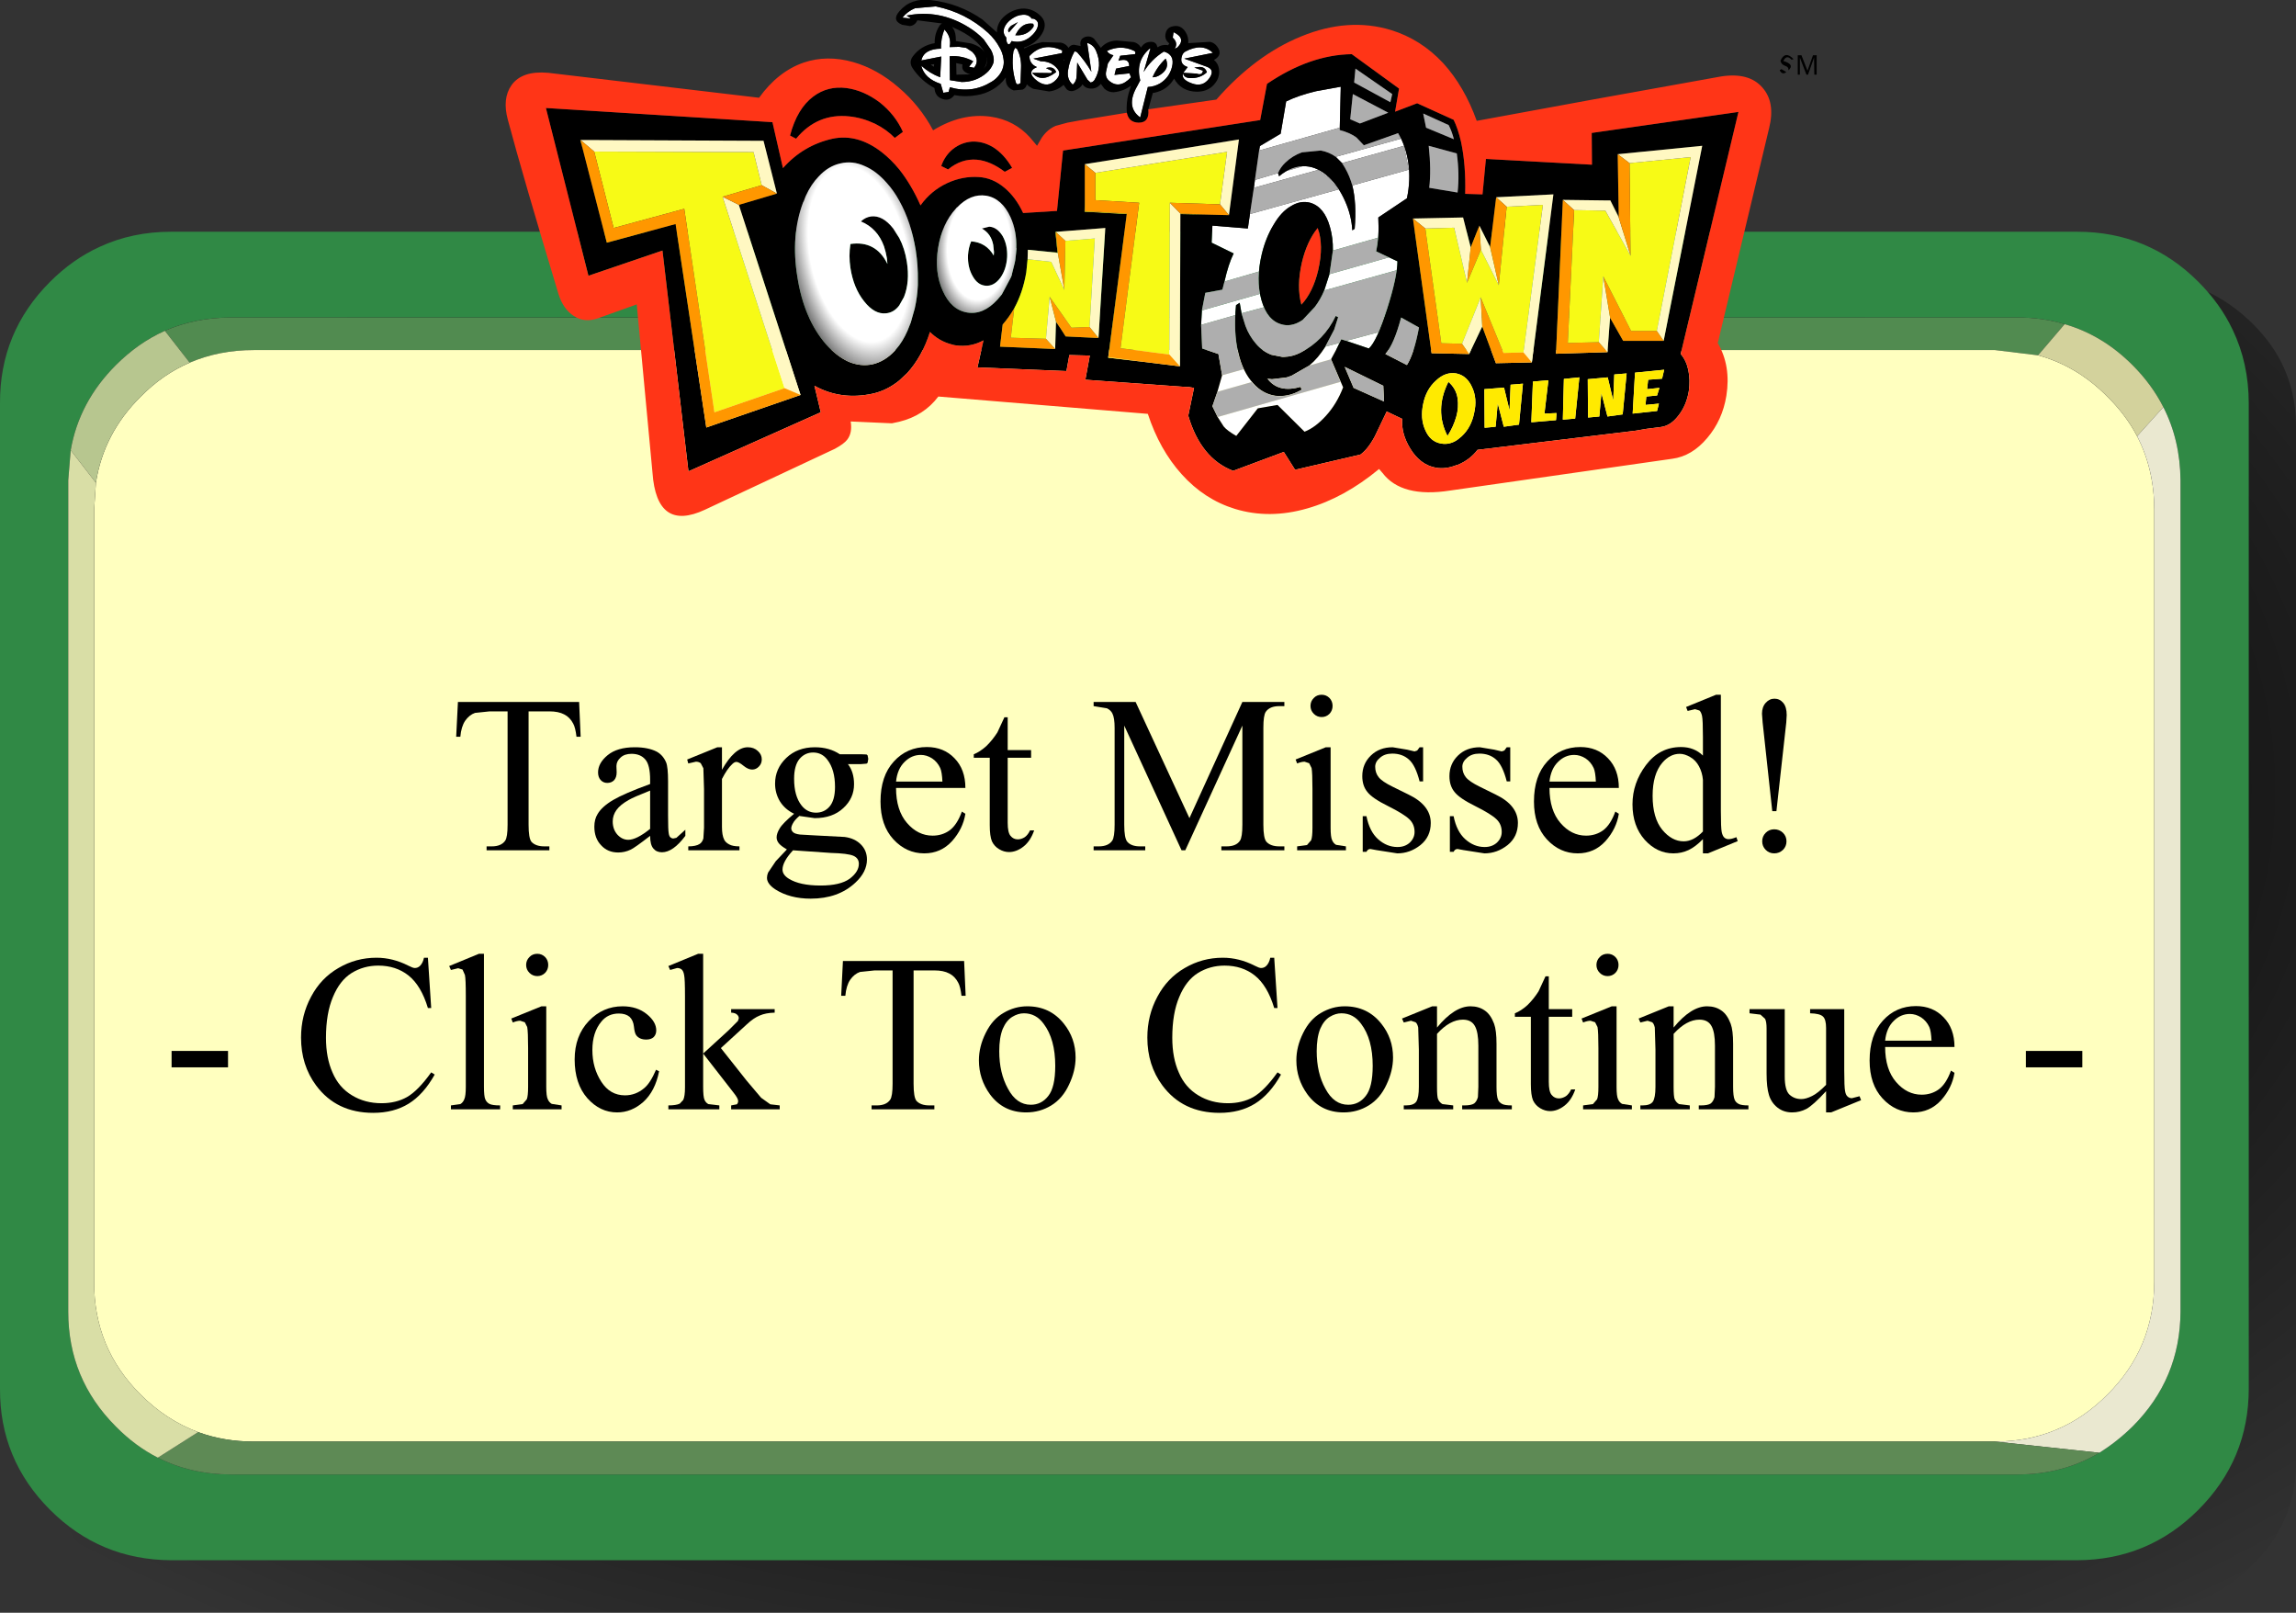 <?xml version="1.0" encoding="UTF-8" standalone="no"?>
<svg xmlns:xlink="http://www.w3.org/1999/xlink" height="230.35px" width="328.0px" xmlns="http://www.w3.org/2000/svg">
  <rect width="100%" height="100%" fill="#333333" stroke="none"/>
  <g transform="matrix(1.0, 0.0, 0.0, 1.0, 161.05, 127.9)">
    <use height="197.25" transform="matrix(1.0, 0.0, 0.0, 1.0, -161.05, -94.8)" width="328.0" xlink:href="#sprite0"/>
    <use height="60.1" transform="matrix(1.0, 0.0, 0.0, 1.0, -136.5, -29.15)" width="294.7" xlink:href="#text0"/>
    <use height="98.3" transform="matrix(0.75, 0.0, 0.0, 0.75, -88.8, -127.925)" width="249.7" xlink:href="#sprite1"/>
  </g>
  <defs>
    <g id="sprite0" transform="matrix(1.0, 0.0, 0.0, 1.0, 161.05, 94.8)">
      <use height="197.25" transform="matrix(1.0, 0.0, 0.0, 1.0, -161.05, -94.8)" width="328.0" xlink:href="#shape0"/>
    </g>
    <g id="shape0" transform="matrix(1.0, 0.0, 0.0, 1.0, 161.05, 94.8)">
      <path d="M164.8 -76.25 Q166.95 -72.05 166.95 -67.05 L166.95 81.05 Q166.95 89.9 160.2 96.15 153.5 102.4 143.95 102.45 L-130.55 102.45 Q-140.1 102.4 -146.8 96.15 -153.55 89.9 -153.55 81.05 L-153.55 -67.05 Q-153.55 -75.9 -146.8 -82.2 -143.75 -85.05 -140.15 -86.55 -135.8 -88.45 -130.55 -88.45 L143.95 -88.45 Q153.5 -88.45 160.2 -82.2 163.15 -79.45 164.8 -76.25" fill="url(#gradient0)" fill-rule="evenodd" stroke="none"/>
      <path d="M153.0 -87.65 Q156.15 -84.5 157.9 -80.8 160.2 -76.0 160.2 -70.3 L160.2 70.45 Q160.2 80.55 153.0 87.75 145.85 94.9 135.7 94.95 L-136.6 94.95 Q-146.75 94.9 -153.9 87.75 -161.1 80.55 -161.05 70.45 L-161.05 -70.3 Q-161.1 -80.45 -153.9 -87.65 -150.65 -90.9 -146.8 -92.65 -142.15 -94.8 -136.6 -94.8 L135.7 -94.8 Q145.85 -94.8 153.0 -87.65 M133.9 -81.6 Q130.75 -82.55 127.2 -82.55 L-128.05 -82.55 Q-133.15 -82.55 -137.5 -80.65 -141.3 -78.95 -144.5 -75.75 -149.75 -70.5 -150.95 -63.6 L-151.3 -59.3 -151.3 59.45 Q-151.3 69.05 -144.5 75.85 -141.75 78.65 -138.5 80.3 -133.75 82.7 -128.05 82.7 L127.2 82.7 Q133.65 82.7 138.85 79.6 141.35 78.05 143.6 75.85 150.4 69.05 150.45 59.45 L150.45 -59.3 Q150.4 -65.05 148.0 -69.75 146.35 -73.0 143.6 -75.75 139.3 -80.05 133.9 -81.6" fill="#308945" fill-rule="evenodd" stroke="none"/>
      <path d="M-137.5 -80.65 Q-133.15 -82.55 -128.05 -82.55 L127.2 -82.55 Q130.75 -82.55 133.9 -81.6 L130.1 -77.15 123.95 -77.9 -124.8 -77.9 Q-129.75 -77.9 -133.95 -76.1 L-137.5 -80.65" fill="#518b50" fill-rule="evenodd" stroke="none"/>
      <path d="M-133.95 -76.1 Q-129.75 -77.9 -124.8 -77.9 L123.95 -77.9 130.1 -77.15 Q135.65 -75.65 140.0 -71.25 142.65 -68.65 144.25 -65.6 146.7 -60.85 146.7 -55.1 L146.7 55.2 Q146.7 64.65 140.0 71.3 133.35 78.0 123.95 78.0 L-124.8 78.0 Q-129.05 78.0 -132.75 76.65 -137.3 74.95 -140.95 71.3 -147.65 64.65 -147.6 55.2 L-147.6 -55.1 -147.35 -58.95 Q-146.25 -66.0 -140.95 -71.25 -137.8 -74.45 -133.95 -76.1" fill="#ffffbf" fill-rule="evenodd" stroke="none"/>
      <path d="M130.1 -77.15 L133.9 -81.6 Q139.3 -80.05 143.6 -75.75 146.35 -73.0 148.0 -69.75 L144.25 -65.6 Q142.65 -68.65 140.0 -71.25 135.65 -75.65 130.1 -77.15" fill="#d3d29c" fill-rule="evenodd" stroke="none"/>
      <path d="M148.0 -69.75 Q150.4 -65.05 150.45 -59.3 L150.45 59.45 Q150.4 69.05 143.6 75.85 141.35 78.05 138.85 79.6 L123.95 78.0 Q133.35 78.0 140.0 71.3 146.7 64.65 146.7 55.2 L146.7 -55.1 Q146.7 -60.85 144.25 -65.6 L148.0 -69.75" fill="#eae8d0" fill-rule="evenodd" stroke="none"/>
      <path d="M138.85 79.6 Q133.65 82.7 127.2 82.7 L-128.05 82.7 Q-133.75 82.7 -138.5 80.3 L-132.75 76.65 Q-129.05 78.0 -124.8 78.0 L123.95 78.0 138.85 79.6" fill="#5e8a55" fill-rule="evenodd" stroke="none"/>
      <path d="M-137.5 -80.65 L-133.95 -76.1 Q-137.8 -74.45 -140.95 -71.25 -146.25 -66.0 -147.35 -58.95 L-150.95 -63.6 Q-149.75 -70.5 -144.5 -75.75 -141.3 -78.95 -137.5 -80.65" fill="#b7c68f" fill-rule="evenodd" stroke="none"/>
      <path d="M-138.5 80.3 Q-141.75 78.65 -144.5 75.85 -151.3 69.05 -151.3 59.45 L-151.3 -59.3 -150.95 -63.6 -147.35 -58.95 -147.6 -55.1 -147.6 55.2 Q-147.65 64.65 -140.95 71.3 -137.3 74.95 -132.75 76.65 L-138.5 80.3" fill="#d9dea6" fill-rule="evenodd" stroke="none"/>
    </g>
    <radialGradient cx="0" cy="0" gradientTransform="matrix(0.011, -0.184, 0.299, 0.016, 2.0, -20.1)" gradientUnits="userSpaceOnUse" id="gradient0" r="819.2" spreadMethod="pad">
      <stop offset="0.294" stop-color="#000000"/>
      <stop offset="1.0" stop-color="#000000" stop-opacity="0.0"/>
    </radialGradient>
    <g id="text0" transform="matrix(1.0, 0.0, 0.0, 1.0, 64.5, -6.3)">
      <g transform="matrix(1.0, 0.0, 0.0, 1.0, -65.85, 0.0)">
        <use fill="#000000" height="60.1" transform="matrix(0.625, 0.0, 0.0, 0.625, 41.0, 29.0)" width="294.7" xlink:href="#font_Times_New_Roman_T0"/>
        <use fill="#000000" height="60.1" transform="matrix(0.625, 0.0, 0.0, 0.625, 60.55, 29.0)" width="294.7" xlink:href="#font_Times_New_Roman_a0"/>
        <use fill="#000000" height="60.1" transform="matrix(0.625, 0.0, 0.0, 0.625, 74.75, 29.0)" width="294.7" xlink:href="#font_Times_New_Roman_r0"/>
        <use fill="#000000" height="60.1" transform="matrix(0.625, 0.0, 0.0, 0.625, 85.4, 29.0)" width="294.7" xlink:href="#font_Times_New_Roman_g0"/>
        <use fill="#000000" height="60.1" transform="matrix(0.625, 0.0, 0.0, 0.625, 101.4, 29.0)" width="294.7" xlink:href="#font_Times_New_Roman_e0"/>
        <use fill="#000000" height="60.1" transform="matrix(0.625, 0.0, 0.0, 0.625, 115.6, 29.0)" width="294.7" xlink:href="#font_Times_New_Roman_t0"/>
        <use fill="#000000" height="60.1" transform="matrix(0.625, 0.0, 0.0, 0.625, 132.5, 29.0)" width="294.7" xlink:href="#font_Times_New_Roman_M0"/>
        <use fill="#000000" height="60.1" transform="matrix(0.625, 0.0, 0.0, 0.625, 160.95, 29.0)" width="294.7" xlink:href="#font_Times_New_Roman_i0"/>
        <use fill="#000000" height="60.1" transform="matrix(0.625, 0.0, 0.0, 0.625, 169.85, 29.0)" width="294.7" xlink:href="#font_Times_New_Roman_s0"/>
        <use fill="#000000" height="60.1" transform="matrix(0.625, 0.0, 0.0, 0.625, 182.3, 29.0)" width="294.7" xlink:href="#font_Times_New_Roman_s0"/>
        <use fill="#000000" height="60.1" transform="matrix(0.625, 0.0, 0.0, 0.625, 194.75, 29.0)" width="294.7" xlink:href="#font_Times_New_Roman_e0"/>
        <use fill="#000000" height="60.1" transform="matrix(0.625, 0.0, 0.0, 0.625, 208.95, 29.0)" width="294.7" xlink:href="#font_Times_New_Roman_d0"/>
        <use fill="#000000" height="60.1" transform="matrix(0.625, 0.0, 0.0, 0.625, 224.95, 29.0)" width="294.7" xlink:href="#font_Times_New_Roman__1"/>
      </g>
      <g transform="matrix(1.0, 0.0, 0.0, 1.0, -65.85, 0.0)">
        <use fill="#000000" height="60.1" transform="matrix(0.625, 0.0, 0.0, 0.625, 0.0, 66.0)" width="294.7" xlink:href="#font_Times_New_Roman_-0"/>
        <use fill="#000000" height="60.1" transform="matrix(0.625, 0.0, 0.0, 0.625, 18.65, 66.0)" width="294.7" xlink:href="#font_Times_New_Roman_C0"/>
        <use fill="#000000" height="60.1" transform="matrix(0.625, 0.0, 0.0, 0.625, 40.0, 66.0)" width="294.7" xlink:href="#font_Times_New_Roman_l0"/>
        <use fill="#000000" height="60.1" transform="matrix(0.625, 0.0, 0.0, 0.625, 48.9, 66.0)" width="294.7" xlink:href="#font_Times_New_Roman_i0"/>
        <use fill="#000000" height="60.1" transform="matrix(0.625, 0.0, 0.0, 0.625, 57.8, 66.0)" width="294.7" xlink:href="#font_Times_New_Roman_c0"/>
        <use fill="#000000" height="60.1" transform="matrix(0.625, 0.0, 0.0, 0.625, 72.0, 66.0)" width="294.7" xlink:href="#font_Times_New_Roman_k0"/>
        <use fill="#000000" height="60.1" transform="matrix(0.625, 0.0, 0.0, 0.625, 96.0, 66.0)" width="294.7" xlink:href="#font_Times_New_Roman_T0"/>
        <use fill="#000000" height="60.1" transform="matrix(0.625, 0.0, 0.0, 0.625, 115.55, 66.0)" width="294.7" xlink:href="#font_Times_New_Roman_o0"/>
        <use fill="#000000" height="60.1" transform="matrix(0.625, 0.0, 0.0, 0.625, 139.55, 66.0)" width="294.7" xlink:href="#font_Times_New_Roman_C0"/>
        <use fill="#000000" height="60.1" transform="matrix(0.625, 0.0, 0.0, 0.625, 160.9, 66.0)" width="294.7" xlink:href="#font_Times_New_Roman_o0"/>
        <use fill="#000000" height="60.1" transform="matrix(0.625, 0.0, 0.0, 0.625, 176.9, 66.0)" width="294.7" xlink:href="#font_Times_New_Roman_n0"/>
        <use fill="#000000" height="60.1" transform="matrix(0.625, 0.0, 0.0, 0.625, 192.9, 66.0)" width="294.7" xlink:href="#font_Times_New_Roman_t0"/>
        <use fill="#000000" height="60.1" transform="matrix(0.625, 0.0, 0.0, 0.625, 201.8, 66.0)" width="294.7" xlink:href="#font_Times_New_Roman_i0"/>
        <use fill="#000000" height="60.1" transform="matrix(0.625, 0.0, 0.0, 0.625, 210.7, 66.0)" width="294.7" xlink:href="#font_Times_New_Roman_n0"/>
        <use fill="#000000" height="60.1" transform="matrix(0.625, 0.0, 0.0, 0.625, 226.7, 66.0)" width="294.7" xlink:href="#font_Times_New_Roman_u0"/>
        <use fill="#000000" height="60.1" transform="matrix(0.625, 0.0, 0.0, 0.625, 242.7, 66.0)" width="294.7" xlink:href="#font_Times_New_Roman_e0"/>
        <use fill="#000000" height="60.1" transform="matrix(0.625, 0.0, 0.0, 0.625, 264.9, 66.0)" width="294.7" xlink:href="#font_Times_New_Roman_-0"/>
      </g>
    </g>
    <g id="font_Times_New_Roman_T0">
      <path d="M29.65 -33.9 L1.95 -33.9 1.55 -25.95 2.5 -25.95 Q2.7 -28.25 3.6 -29.6 4.55 -30.95 5.85 -31.4 L9.2 -31.75 13.3 -31.75 13.3 -5.85 Q13.3 -3.0 12.75 -2.2 11.85 -0.9 9.7 -0.9 L8.5 -0.9 8.5 0.0 22.85 0.0 22.85 -0.9 21.7 -0.9 Q19.7 -0.9 18.75 -1.95 18.1 -2.75 18.1 -5.85 L18.1 -31.75 22.85 -31.75 Q24.95 -31.75 26.25 -31.05 27.55 -30.4 28.3 -28.95 28.8 -28.05 29.05 -25.95 L30.0 -25.95 29.65 -33.9" fill-rule="evenodd" stroke="none"/>
    </g>
    <g id="font_Times_New_Roman_a0">
      <path d="M14.6 -4.9 L14.6 -4.9 Q11.5 -2.4 9.6 -2.4 8.2 -2.4 7.1 -3.6 6.05 -4.8 6.05 -6.6 6.05 -8.0 6.9 -9.2 7.75 -10.4 9.7 -11.5 10.8 -12.15 14.6 -13.65 L14.6 -4.9 M14.6 -3.3 L14.6 -3.3 Q14.6 -1.25 15.35 -0.4 16.05 0.45 17.3 0.45 19.85 0.45 22.65 -3.3 L22.65 -4.7 20.6 -2.85 19.9 -2.7 Q19.55 -2.7 19.25 -2.95 18.95 -3.2 18.85 -3.9 18.7 -4.65 18.7 -7.95 L18.7 -15.7 Q18.7 -19.05 18.25 -20.1 17.55 -21.75 16.1 -22.55 14.15 -23.55 11.1 -23.55 7.1 -23.55 4.9 -21.75 2.7 -19.95 2.7 -17.8 2.7 -16.7 3.3 -16.05 3.9 -15.4 4.8 -15.4 5.75 -15.4 6.35 -16.0 6.95 -16.65 6.95 -17.8 L6.9 -19.25 Q6.9 -20.35 7.85 -21.2 8.75 -22.05 10.35 -22.05 12.4 -22.05 13.5 -20.75 14.6 -19.5 14.6 -16.05 L14.6 -15.15 Q8.7 -13.0 6.15 -11.5 3.6 -10.0 2.6 -8.3 1.85 -7.1 1.85 -5.4 1.85 -2.75 3.4 -1.15 4.9 0.5 7.3 0.5 8.8 0.5 10.15 -0.15 11.05 -0.55 14.6 -3.3" fill-rule="evenodd" stroke="none"/>
    </g>
    <g id="font_Times_New_Roman_r0">
      <path d="M8.3 -23.55 L7.25 -23.55 0.35 -20.75 0.6 -19.85 2.35 -20.25 Q3.0 -20.25 3.45 -19.9 L4.05 -18.75 4.2 -14.0 4.2 -5.15 4.05 -2.7 Q3.8 -1.85 3.2 -1.45 2.35 -0.9 0.6 -0.9 L0.6 0.0 12.3 0.0 12.3 -0.9 Q10.75 -0.9 9.95 -1.35 9.1 -1.8 8.8 -2.45 8.3 -3.45 8.3 -5.35 L8.3 -16.3 Q9.5 -18.65 10.65 -19.7 11.15 -20.2 11.6 -20.2 12.15 -20.2 13.25 -19.3 14.3 -18.45 15.2 -18.45 16.1 -18.45 16.75 -19.15 17.4 -19.8 17.4 -20.8 17.4 -21.9 16.5 -22.7 15.6 -23.55 14.2 -23.55 11.2 -23.55 8.3 -18.4 L8.3 -23.55" fill-rule="evenodd" stroke="none"/>
    </g>
    <g id="font_Times_New_Roman_g0">
      <path d="M7.5 0.0 L7.5 0.0 16.15 0.6 Q20.0 0.7 21.3 1.25 22.55 1.8 22.55 3.1 22.55 4.9 20.45 6.5 18.3 8.05 13.8 8.05 9.05 8.05 6.55 6.5 5.1 5.6 5.1 4.4 5.1 3.5 5.7 2.4 6.3 1.3 7.5 0.0 M12.1 -22.35 L12.1 -22.35 Q14.1 -22.35 15.35 -20.7 17.1 -18.45 17.1 -14.5 17.1 -11.45 15.85 -10.0 14.65 -8.6 12.75 -8.6 10.75 -8.6 9.45 -10.25 7.75 -12.4 7.75 -16.35 7.75 -19.4 9.0 -20.9 10.25 -22.35 12.1 -22.35 M7.75 -8.35 L7.75 -8.35 Q5.15 -6.2 4.45 -5.0 3.75 -3.85 3.75 -2.95 3.75 -2.2 4.3 -1.55 4.8 -0.95 6.1 -0.2 L3.55 2.5 1.8 5.1 Q1.55 5.7 1.55 6.3 1.55 7.65 3.4 8.9 6.75 11.05 11.55 11.05 17.85 11.05 21.75 7.4 24.4 4.95 24.4 2.1 24.4 0.05 23.0 -1.35 21.6 -2.75 19.3 -3.05 L12.6 -3.4 9.1 -3.6 Q7.9 -3.75 7.5 -4.15 7.1 -4.55 7.1 -5.0 7.1 -5.5 7.5 -6.2 7.85 -6.9 8.95 -7.85 L12.45 -7.35 Q16.55 -7.35 19.0 -9.65 21.45 -11.9 21.45 -15.1 21.45 -17.9 20.05 -19.7 L23.05 -19.7 24.3 -19.8 24.55 -20.0 24.7 -20.9 24.55 -21.7 24.3 -21.9 23.05 -21.95 18.2 -21.95 Q15.8 -23.55 12.5 -23.55 8.5 -23.55 5.95 -21.1 3.4 -18.65 3.4 -15.25 3.4 -13.05 4.5 -11.2 5.65 -9.35 7.75 -8.35" fill-rule="evenodd" stroke="none"/>
    </g>
    <g id="font_Times_New_Roman_e0">
      <path d="M5.45 -15.7 L5.45 -15.7 Q5.75 -18.6 7.4 -20.2 9.0 -21.8 11.1 -21.8 12.45 -21.8 13.7 -21.0 14.9 -20.2 15.55 -18.8 15.95 -17.9 16.05 -15.7 L5.45 -15.7 M5.45 -14.25 L21.3 -14.25 Q21.3 -18.5 18.8 -21.05 16.35 -23.6 12.5 -23.6 7.95 -23.6 4.95 -20.3 1.9 -17.0 1.9 -11.15 1.9 -5.7 4.85 -2.5 7.8 0.7 11.9 0.7 15.7 0.7 18.25 -2.1 20.75 -4.9 21.3 -8.35 L20.5 -8.85 Q19.4 -5.85 17.75 -4.6 16.05 -3.35 13.8 -3.35 10.45 -3.35 7.95 -6.25 5.45 -9.15 5.45 -14.25" fill-rule="evenodd" stroke="none"/>
    </g>
    <g id="font_Times_New_Roman_t0">
      <path d="M8.25 -30.4 L7.5 -30.4 5.9 -26.95 Q4.75 -25.15 3.35 -23.8 1.9 -22.5 0.5 -21.95 L0.5 -21.15 4.15 -21.15 4.15 -5.75 Q4.15 -3.25 4.65 -2.05 5.2 -0.9 6.3 -0.25 7.4 0.4 8.55 0.4 10.25 0.4 11.85 -0.85 13.45 -2.1 14.3 -4.55 L13.35 -4.55 Q12.9 -3.55 12.15 -3.0 11.35 -2.5 10.55 -2.5 9.55 -2.5 8.9 -3.3 8.25 -4.05 8.25 -6.3 L8.25 -21.15 13.6 -21.15 13.6 -22.9 8.25 -22.9 8.25 -30.4" fill-rule="evenodd" stroke="none"/>
    </g>
    <g id="font_Times_New_Roman_M0">
      <path d="M20.95 0.0 L21.8 0.0 34.85 -28.5 34.85 -5.85 Q34.85 -3.0 34.3 -2.2 33.45 -0.9 31.25 -0.9 L30.05 -0.9 30.05 0.0 44.45 0.0 44.45 -0.9 43.3 -0.9 Q41.3 -0.9 40.35 -1.95 39.65 -2.75 39.65 -5.85 L39.65 -28.0 Q39.65 -30.85 40.2 -31.65 41.1 -32.95 43.3 -32.95 L44.45 -32.95 44.45 -33.9 34.85 -33.9 22.75 -7.35 10.45 -33.9 0.85 -33.9 0.85 -32.95 3.9 -32.45 Q4.8 -32.0 5.15 -31.25 5.65 -30.25 5.65 -28.0 L5.65 -5.85 Q5.65 -3.0 5.1 -2.2 4.2 -0.9 2.05 -0.9 L0.85 -0.9 0.85 0.0 12.65 0.0 12.65 -0.9 11.45 -0.9 Q9.45 -0.9 8.55 -1.95 7.85 -2.75 7.85 -5.85 L7.85 -28.5 20.95 0.0" fill-rule="evenodd" stroke="none"/>
    </g>
    <g id="font_Times_New_Roman_i0">
      <path d="M9.5 -23.55 L8.4 -23.55 1.5 -20.75 1.85 -19.85 Q2.85 -20.25 3.55 -20.25 L4.6 -19.9 5.15 -18.8 Q5.35 -17.7 5.35 -14.0 L5.35 -5.15 Q5.35 -3.05 5.05 -2.3 L4.1 -1.2 1.85 -0.9 1.85 0.0 13.0 0.0 13.0 -0.9 10.75 -1.25 Q10.15 -1.6 9.85 -2.3 9.5 -3.0 9.5 -5.15 L9.5 -23.55 M7.45 -35.55 L7.45 -35.55 Q6.35 -35.55 5.65 -34.8 4.9 -34.05 4.9 -33.0 4.9 -31.95 5.65 -31.2 6.4 -30.45 7.45 -30.45 8.5 -30.45 9.25 -31.2 9.95 -31.95 9.95 -33.0 9.95 -34.05 9.25 -34.8 8.5 -35.55 7.45 -35.55" fill-rule="evenodd" stroke="none"/>
    </g>
    <g id="font_Times_New_Roman_s0">
      <path d="M16.4 -23.55 L15.6 -23.55 15.05 -22.8 14.45 -22.6 12.75 -23.0 9.45 -23.55 Q6.4 -23.55 4.45 -21.65 2.5 -19.75 2.5 -16.95 2.5 -14.75 3.65 -13.35 4.75 -11.9 8.4 -10.1 12.0 -8.3 13.25 -7.1 14.45 -5.95 14.45 -4.2 14.45 -2.8 13.35 -1.75 12.25 -0.75 10.55 -0.75 8.1 -0.75 6.1 -2.55 4.15 -4.3 3.45 -7.8 L2.6 -7.8 2.6 0.35 3.45 0.35 Q3.75 -0.3 4.35 -0.3 L5.7 -0.05 10.5 0.7 Q13.4 0.7 15.8 -1.2 18.15 -3.1 18.15 -6.25 18.15 -10.3 13.05 -12.75 L9.4 -14.55 Q7.05 -15.7 6.25 -16.7 5.45 -17.7 5.45 -19.1 5.45 -20.25 6.55 -21.15 7.6 -22.1 9.35 -22.1 11.65 -22.1 13.15 -20.75 14.65 -19.45 15.6 -15.75 L16.4 -15.75 16.4 -23.55" fill-rule="evenodd" stroke="none"/>
    </g>
    <g id="font_Times_New_Roman_d0">
      <path d="M17.8 -4.3 L17.8 -4.3 Q15.65 -2.05 13.4 -2.05 10.7 -2.05 8.5 -4.7 6.3 -7.4 6.3 -12.45 6.3 -17.45 8.55 -20.05 10.3 -22.05 12.5 -22.05 13.65 -22.05 14.9 -21.3 16.15 -20.6 16.9 -19.2 17.65 -17.8 17.8 -16.1 L17.8 -4.3 M17.8 -2.55 L17.8 0.7 18.95 0.7 25.75 -2.1 25.45 -3.0 Q24.35 -2.55 23.65 -2.55 23.1 -2.55 22.7 -2.9 22.3 -3.25 22.1 -4.15 21.9 -5.05 21.9 -9.05 L21.9 -35.55 20.8 -35.55 13.95 -32.75 14.3 -31.85 16.0 -32.25 17.0 -31.95 Q17.4 -31.6 17.6 -30.7 17.8 -29.8 17.8 -25.9 L17.8 -21.65 Q15.8 -23.6 12.8 -23.6 7.9 -23.6 4.8 -19.5 1.7 -15.4 1.7 -10.5 1.7 -5.55 4.5 -2.4 7.3 0.7 11.05 0.7 12.9 0.7 14.5 -0.05 16.1 -0.8 17.8 -2.55" fill-rule="evenodd" stroke="none"/>
    </g>
    <g id="font_Times_New_Roman__1">
      <path d="M8.5 -4.8 L8.5 -4.8 Q7.35 -4.8 6.55 -4.0 5.75 -3.2 5.75 -2.05 5.75 -0.9 6.55 -0.1 7.35 0.7 8.5 0.7 9.65 0.7 10.5 -0.1 11.3 -0.9 11.3 -2.05 11.3 -3.2 10.5 -4.0 9.65 -4.8 8.5 -4.8 M9.0 -8.95 L11.25 -29.2 11.35 -30.9 Q11.35 -32.75 10.55 -33.7 9.75 -34.65 8.55 -34.65 7.4 -34.65 6.55 -33.7 5.7 -32.75 5.7 -31.2 L5.85 -29.2 8.05 -8.95 9.0 -8.95" fill-rule="evenodd" stroke="none"/>
    </g>
    <g id="font_Times_New_Roman_-0">
      <path d="M2.1 -13.35 L2.1 -9.6 15.0 -9.6 15.0 -13.35 2.1 -13.35" fill-rule="evenodd" stroke="none"/>
    </g>
    <g id="font_Times_New_Roman_C0">
      <path d="M30.85 -34.65 L29.95 -34.65 Q29.7 -33.45 29.05 -32.8 28.55 -32.3 27.85 -32.3 27.4 -32.3 26.35 -32.85 22.8 -34.65 19.1 -34.65 14.4 -34.65 10.4 -32.3 6.4 -30.0 4.15 -25.75 1.85 -21.5 1.85 -16.4 1.85 -10.1 5.3 -5.45 9.95 0.8 18.35 0.8 23.05 0.8 26.45 -1.3 29.85 -3.4 32.4 -7.95 L31.6 -8.45 Q28.6 -4.25 26.05 -2.8 23.55 -1.4 20.25 -1.4 16.45 -1.4 13.5 -3.2 10.5 -5.0 9.05 -8.4 7.55 -11.75 7.55 -16.35 7.55 -21.95 9.15 -25.7 10.7 -29.45 13.4 -31.15 16.15 -32.85 19.5 -32.85 23.55 -32.85 26.4 -30.6 29.3 -28.3 30.85 -23.15 L31.6 -23.15 30.85 -34.65" fill-rule="evenodd" stroke="none"/>
    </g>
    <g id="font_Times_New_Roman_l0">
      <path d="M9.5 -35.55 L8.35 -35.55 1.55 -32.75 1.95 -31.85 3.6 -32.25 4.6 -31.95 5.15 -30.7 Q5.35 -29.85 5.35 -25.95 L5.35 -5.15 Q5.35 -3.05 5.0 -2.3 4.7 -1.55 4.1 -1.2 L1.95 -0.9 1.95 0.0 13.2 0.0 13.2 -0.9 Q11.4 -0.9 10.75 -1.25 10.1 -1.6 9.8 -2.3 9.5 -3.0 9.5 -5.15 L9.5 -35.55" fill-rule="evenodd" stroke="none"/>
    </g>
    <g id="font_Times_New_Roman_c0">
      <path d="M21.05 -8.7 L20.35 -9.05 Q19.05 -6.0 17.65 -4.85 15.7 -3.2 13.25 -3.2 9.85 -3.2 7.85 -6.3 5.8 -9.45 5.8 -13.55 5.8 -17.6 7.85 -20.05 9.35 -21.9 11.85 -21.9 13.4 -21.9 14.3 -21.15 15.15 -20.35 15.3 -18.9 15.45 -17.4 15.85 -16.9 16.6 -15.95 18.1 -15.95 19.2 -15.95 19.8 -16.5 20.4 -17.1 20.4 -18.05 20.4 -20.0 18.25 -21.75 16.05 -23.55 12.7 -23.55 8.2 -23.55 5.0 -20.2 1.75 -16.8 1.75 -11.4 1.75 -5.85 4.65 -2.55 7.55 0.7 11.45 0.7 14.75 0.7 17.45 -1.7 20.15 -4.15 21.05 -8.7" fill-rule="evenodd" stroke="none"/>
    </g>
    <g id="font_Times_New_Roman_k0">
      <path d="M8.4 -35.55 L7.25 -35.55 0.45 -32.75 0.85 -31.85 2.45 -32.3 Q3.1 -32.3 3.5 -31.95 3.9 -31.6 4.05 -30.7 4.25 -29.85 4.25 -25.85 L4.25 -5.0 Q4.25 -3.0 3.85 -2.15 L3.05 -1.3 Q2.2 -0.9 0.45 -0.9 L0.45 0.0 12.1 0.0 12.1 -0.9 9.6 -1.2 Q9.0 -1.5 8.7 -2.2 8.4 -2.9 8.4 -5.15 L8.4 -12.75 15.4 -3.75 Q16.4 -2.5 16.4 -1.9 16.4 -1.45 16.1 -1.15 L14.8 -0.9 14.8 0.0 25.9 0.0 25.9 -0.9 23.75 -1.15 21.65 -2.65 18.35 -6.55 12.45 -14.0 18.35 -19.4 Q19.95 -20.9 21.35 -21.45 22.7 -22.05 24.75 -22.1 L24.75 -22.9 14.8 -22.9 14.8 -22.1 Q15.75 -22.05 16.15 -21.65 16.55 -21.3 16.55 -20.8 L16.35 -20.2 14.2 -18.05 8.4 -12.75 8.4 -35.55" fill-rule="evenodd" stroke="none"/>
    </g>
    <g id="font_Times_New_Roman_o0">
      <path d="M12.05 -21.95 L12.05 -21.95 Q14.8 -21.95 16.55 -19.55 19.2 -16.05 19.2 -9.95 19.2 -5.05 17.6 -3.05 16.05 -1.05 13.6 -1.05 10.35 -1.05 8.4 -4.7 6.4 -8.3 6.4 -13.3 6.4 -16.4 7.2 -18.4 8.05 -20.35 9.4 -21.15 10.7 -21.95 12.05 -21.95 M12.8 -23.55 L12.8 -23.55 Q9.95 -23.55 7.4 -22.05 4.85 -20.6 3.3 -17.45 1.75 -14.35 1.75 -11.2 1.75 -6.9 4.3 -3.4 7.35 0.7 12.55 0.7 15.7 0.7 18.3 -0.9 20.9 -2.5 22.35 -5.65 23.85 -8.8 23.85 -11.85 23.85 -16.25 21.15 -19.6 18.0 -23.55 12.8 -23.55" fill-rule="evenodd" stroke="none"/>
    </g>
    <g id="font_Times_New_Roman_n0">
      <path d="M8.3 -18.7 L8.3 -23.55 7.2 -23.55 0.3 -20.75 0.7 -19.85 2.35 -20.25 3.4 -19.9 Q3.8 -19.6 4.0 -18.7 L4.15 -13.65 4.15 -5.15 Q4.15 -2.65 3.55 -1.75 2.95 -0.9 1.2 -0.9 L0.7 -0.9 0.7 0.0 12.0 0.0 12.0 -0.9 9.55 -1.2 Q8.9 -1.55 8.55 -2.3 8.3 -2.85 8.3 -5.15 L8.3 -17.25 Q11.25 -20.5 14.2 -20.5 16.15 -20.5 16.95 -19.05 17.75 -17.65 17.75 -14.55 L17.75 -5.15 17.65 -2.8 Q17.4 -1.85 16.8 -1.35 16.15 -0.9 14.55 -0.9 L14.05 -0.9 14.05 0.0 25.4 0.0 25.4 -0.9 Q23.75 -0.9 23.15 -1.25 22.5 -1.6 22.25 -2.2 21.9 -3.0 21.9 -5.15 L21.9 -14.95 Q21.9 -18.05 21.35 -19.55 20.55 -21.7 19.2 -22.6 17.85 -23.55 15.95 -23.55 12.3 -23.55 8.3 -18.7" fill-rule="evenodd" stroke="none"/>
    </g>
    <g id="font_Times_New_Roman_u0">
      <path d="M21.7 -22.9 L13.9 -22.9 13.9 -21.95 Q16.15 -21.9 16.85 -21.2 17.55 -20.55 17.55 -18.6 L17.55 -5.6 Q15.7 -3.7 14.35 -3.05 12.95 -2.35 11.9 -2.35 10.3 -2.35 9.2 -3.35 8.1 -4.35 8.1 -7.55 L8.1 -22.9 0.05 -22.9 0.05 -21.95 2.55 -21.65 3.6 -20.7 Q3.95 -20.05 3.95 -18.45 L3.95 -8.2 Q3.95 -5.0 4.5 -3.25 5.05 -1.5 6.45 -0.4 7.85 0.7 9.8 0.7 11.5 0.7 13.05 -0.1 14.6 -0.95 17.55 -4.15 L17.55 0.7 18.7 0.7 25.55 -2.1 25.2 -3.0 23.45 -2.55 Q22.9 -2.55 22.5 -2.9 22.05 -3.25 21.9 -4.15 21.7 -5.05 21.7 -9.0 L21.7 -22.9" fill-rule="evenodd" stroke="none"/>
    </g>
    <g id="sprite1" transform="matrix(1.0, 0.0, 0.0, 1.0, 124.8, 49.7)">
      <use height="98.3" transform="matrix(1.0, 0.0, 0.0, 1.0, -124.8, -49.7)" width="249.7" xlink:href="#shape1"/>
    </g>
    <g id="shape1" transform="matrix(1.0, 0.0, 0.0, 1.0, 124.8, 49.7)">
      <path d="M18.7 -21.0 L18.85 -21.85 22.8 -24.2 23.85 -30.35 Q26.2 -31.5 29.55 -32.3 L34.25 -33.15 34.05 -24.9 Q36.1 -24.4 37.3 -23.45 L38.65 -22.0 45.2 -24.3 Q46.6 -21.9 47.1 -18.75 47.6 -15.35 46.85 -11.9 L41.4 -8.25 Q41.6 -4.35 41.0 -1.8 L45.05 0.1 Q45.0 3.2 43.1 9.15 41.1 15.35 39.6 16.7 L35.3 15.25 41.45 13.6 43.05 9.15 Q44.5 4.65 44.9 1.8 L31.1 5.65 32.1 2.55 43.4 -0.65 41.0 -1.8 41.35 -4.4 32.75 -1.95 Q32.8 -4.35 32.2 -6.4 31.15 -10.25 28.45 -11.05 26.6 -11.55 24.75 -10.4 22.9 -9.35 21.45 -6.85 19.95 -4.4 19.2 -1.25 18.05 3.6 19.15 7.5 20.25 11.35 22.95 12.1 24.75 12.6 26.6 11.5 L27.0 11.25 26.55 11.55 Q24.7 12.65 22.95 12.1 20.7 11.5 19.6 8.85 L15.35 10.0 15.0 8.0 14.3 8.45 Q13.8 13.6 14.75 17.55 15.6 21.2 17.55 23.3 19.35 25.35 21.8 25.7 24.3 26.0 26.8 24.55 25.2 25.55 23.35 25.75 21.45 25.95 19.8 25.1 18.3 24.35 17.25 23.1 L10.75 24.95 11.65 21.8 15.75 20.65 Q15.1 19.25 14.7 17.55 13.95 14.35 14.15 10.35 L7.65 12.2 7.8 9.45 18.85 6.3 Q18.45 4.3 18.65 2.05 L12.1 3.95 Q12.85 0.6 13.85 -1.4 L9.65 -3.45 9.8 -6.7 16.55 -6.15 16.95 -8.9 33.85 -13.6 31.95 -15.85 29.9 -17.3 17.7 -13.9 17.9 -15.4 22.3 -16.7 22.5 -16.1 Q25.0 -18.2 27.65 -18.0 29.9 -17.85 32.0 -15.9 33.85 -14.15 35.1 -11.3 36.3 -8.6 36.45 -5.8 L36.9 -6.1 Q37.3 -10.95 36.45 -14.35 L47.2 -17.35 46.3 -21.9 34.5 -18.6 33.3 -19.8 45.7 -23.25 45.15 -24.3 38.65 -22.0 37.25 -23.45 Q36.05 -24.35 34.05 -24.9 L34.05 -25.35 18.7 -21.0 M34.35 14.95 L33.4 16.9 32.4 18.75 34.7 24.1 Q33.5 27.25 31.4 29.55 29.4 31.75 27.35 32.55 L22.2 27.45 18.45 28.1 14.35 33.35 Q12.6 32.35 11.95 31.55 L10.8 29.75 34.2 23.05 32.4 18.75 28.25 19.95 Q30.0 18.5 31.3 16.35 L34.0 15.65 34.35 14.95 M2.4 -43.55 Q4.85 -42.35 3.15 -40.65 L2.6 -40.35 Q3.35 -41.45 2.25 -42.5 L2.4 -43.55 M8.0 -36.2 Q7.85 -35.25 6.8 -35.65 L4.25 -35.8 5.1 -36.9 4.95 -36.95 Q3.5 -37.5 4.0 -39.0 4.15 -39.55 4.65 -39.85 7.85 -41.55 9.9 -39.6 L4.45 -38.5 8.75 -36.95 Q10.35 -36.35 9.2 -34.75 7.95 -33.0 5.85 -33.8 3.8 -34.55 4.2 -35.7 4.4 -34.85 5.5 -34.8 7.45 -34.7 8.75 -35.9 8.4 -37.05 7.1 -36.9 L6.35 -36.8 8.0 -36.2 M2.1 -36.9 Q1.6 -34.9 -0.15 -33.8 -1.25 -33.15 -2.5 -33.1 L-3.95 -27.3 Q-6.8 -29.35 -4.5 -33.3 L-3.95 -34.35 Q-4.9 -38.05 -2.15 -40.4 L-2.0 -40.45 -3.3 -35.95 Q-1.85 -38.35 0.55 -39.85 2.7 -39.25 2.1 -36.9 M27.0 -18.0 Q25.55 -17.95 24.1 -17.15 L27.0 -18.0 M24.85 21.9 L23.75 22.25 21.15 22.55 24.0 22.2 24.85 21.9 M-24.6 -46.1 Q-24.25 -46.2 -23.8 -45.85 -23.3 -45.5 -23.45 -44.7 -23.6 -43.95 -24.35 -43.15 -26.15 -41.25 -28.45 -41.85 -28.85 -40.95 -29.2 -41.35 -29.5 -41.75 -29.45 -42.5 -30.2 -43.3 -29.85 -44.35 -29.5 -45.3 -28.45 -46.05 -27.4 -46.8 -26.35 -46.85 -25.2 -46.95 -24.6 -46.1 M-47.75 -46.15 L-49.25 -46.3 Q-48.3 -47.5 -46.85 -48.1 L-42.9 -48.45 Q-37.2 -47.3 -32.9 -43.4 -31.55 -42.15 -30.7 -40.55 -30.15 -39.6 -30.0 -38.5 -29.85 -37.7 -30.05 -36.95 -30.25 -36.1 -30.8 -35.4 -31.4 -34.6 -32.25 -34.1 -35.95 -31.8 -40.2 -33.05 L-40.45 -32.15 -41.45 -32.0 -41.95 -33.7 Q-45.05 -34.7 -45.65 -37.15 -44.05 -35.7 -42.05 -34.95 L-41.85 -38.9 -45.65 -38.15 Q-45.15 -40.35 -41.9 -40.4 -41.95 -42.3 -41.25 -44.05 -39.85 -42.6 -40.25 -40.7 L-38.45 -40.75 -37.1 -40.55 -35.95 -39.8 Q-34.4 -38.25 -35.6 -36.75 L-36.55 -36.95 -35.75 -38.0 Q-37.85 -39.15 -40.25 -38.95 L-40.2 -34.4 -37.95 -34.05 Q-35.2 -34.05 -33.2 -35.8 -32.45 -36.45 -32.05 -37.35 -31.8 -37.85 -31.85 -38.45 -31.95 -39.4 -32.4 -40.2 L-33.75 -42.15 Q-35.05 -43.5 -36.6 -44.45 -42.2 -47.95 -48.45 -46.7 L-47.7 -46.2 -47.75 -46.15 M-4.95 -39.35 L-7.75 -39.05 -8.1 -38.1 Q-6.05 -38.7 -6.05 -37.1 L-8.55 -36.6 -8.85 -35.4 -6.0 -35.7 -5.7 -34.95 Q-7.95 -32.55 -9.95 -34.35 -10.65 -35.0 -10.45 -36.05 L-10.1 -37.6 -9.05 -39.15 Q-9.85 -39.3 -10.25 -39.9 L-10.3 -39.95 Q-7.7 -41.2 -5.15 -40.0 -4.7 -39.8 -4.95 -39.35 M-0.25 -35.35 Q1.8 -36.6 0.9 -38.5 -0.75 -36.95 -1.6 -34.95 -0.9 -34.95 -0.25 -35.35 M-16.0 -39.75 Q-14.45 -38.05 -13.25 -36.0 L-14.05 -41.5 Q-12.85 -41.15 -12.35 -39.95 -11.1 -37.05 -12.65 -34.45 -12.9 -34.05 -13.4 -33.95 L-14.0 -34.5 -15.95 -37.75 -16.05 -35.4 Q-16.05 -34.2 -16.8 -33.55 -17.95 -34.55 -17.7 -36.25 -17.4 -38.2 -16.45 -39.9 L-16.0 -39.75 M-18.85 -39.55 L-24.3 -38.5 -22.9 -38.0 Q-20.9 -38.0 -19.75 -36.6 -18.9 -35.6 -19.95 -34.5 -21.55 -32.8 -23.5 -34.2 -25.85 -35.95 -23.6 -36.9 L-23.75 -36.95 Q-25.05 -37.55 -25.05 -39.0 -22.45 -41.75 -18.8 -40.05 L-18.85 -39.55 M-26.75 -33.85 Q-27.45 -33.3 -27.65 -34.0 -28.55 -36.85 -28.1 -39.9 L-27.8 -40.55 -27.45 -40.4 Q-26.55 -38.75 -26.65 -36.7 L-26.75 -33.85 M-19.95 -35.95 Q-20.45 -37.15 -21.9 -36.7 L-20.75 -36.15 -20.9 -35.75 -24.55 -35.8 Q-22.8 -33.85 -20.15 -35.8 L-19.95 -35.95 M-27.75 -42.95 Q-25.6 -42.8 -24.4 -44.4 -24.1 -44.75 -24.35 -45.15 -26.4 -45.45 -27.55 -43.3 L-27.75 -42.95 M-28.95 -43.5 L-27.25 -45.45 -28.55 -44.75 Q-29.4 -43.95 -28.95 -43.5" fill="#ffffff" fill-rule="evenodd" stroke="none"/>
      <path d="M35.3 15.25 L39.6 16.7 Q41.1 15.35 43.1 9.15 45.0 3.2 45.05 0.1 L41.0 -1.8 Q41.6 -4.35 41.4 -8.25 L46.85 -11.9 Q47.6 -15.35 47.1 -18.75 46.6 -21.9 45.2 -24.3 L38.65 -22.0 37.3 -23.45 Q36.1 -24.4 34.05 -24.9 L34.25 -33.15 29.55 -32.3 Q26.2 -31.5 23.85 -30.35 L22.8 -24.2 18.85 -21.85 18.7 -21.0 17.9 -15.4 17.7 -13.9 16.95 -8.9 16.55 -6.15 9.8 -6.7 9.65 -3.45 13.85 -1.4 Q12.85 0.6 12.1 3.95 L11.7 5.5 8.45 6.1 7.8 9.45 7.65 12.2 7.85 16.7 10.95 17.75 11.65 21.8 10.75 24.95 9.8 27.7 10.8 29.75 11.95 31.55 Q12.6 32.35 14.35 33.35 L18.45 28.1 22.2 27.45 27.35 32.55 Q29.4 31.75 31.4 29.55 33.5 27.25 34.7 24.1 L32.4 18.75 33.4 16.9 34.35 14.95 35.3 15.25 M33.3 -19.8 L34.5 -18.6 Q35.6 -16.95 36.2 -15.15 L36.45 -14.35 Q37.3 -10.95 36.9 -6.1 L36.45 -5.8 Q36.3 -8.6 35.1 -11.3 33.85 -14.15 32.0 -15.9 29.9 -17.85 27.65 -18.0 25.0 -18.2 22.5 -16.1 L22.3 -16.7 Q22.75 -17.8 23.7 -18.7 25.05 -20.0 26.85 -20.65 L30.45 -21.0 Q32.05 -20.7 33.3 -19.8 M26.8 24.55 Q24.3 26.0 21.8 25.7 19.35 25.35 17.55 23.3 15.6 21.2 14.75 17.55 13.8 13.6 14.3 8.45 L15.0 8.0 15.35 10.0 16.1 12.4 Q16.8 14.3 18.15 15.85 19.35 17.25 21.05 17.9 L23.1 18.3 23.45 18.3 Q25.1 18.25 26.55 17.5 31.05 15.2 33.3 10.5 L33.75 10.75 33.0 13.1 31.3 16.35 Q30.0 18.5 28.25 19.95 L24.85 21.9 24.0 22.2 21.15 22.55 20.25 22.45 20.25 22.4 Q22.35 25.25 26.6 24.0 L26.8 24.55 M27.0 11.25 L26.6 11.5 Q24.75 12.6 22.95 12.1 20.25 11.35 19.15 7.5 18.05 3.6 19.2 -1.25 19.95 -4.4 21.45 -6.85 22.9 -9.35 24.75 -10.4 26.6 -11.55 28.45 -11.05 31.15 -10.25 32.2 -6.4 32.8 -4.35 32.75 -1.95 L32.1 2.55 31.1 5.65 Q30.4 7.35 29.3 8.8 L27.0 11.25 M20.2 -33.7 Q28.4 -39.25 36.35 -39.35 L45.35 -32.8 44.6 -28.4 48.8 -30.0 55.75 -26.85 Q56.55 -25.25 57.15 -22.7 58.1 -18.25 57.95 -12.75 L61.25 -12.65 61.9 -19.4 82.1 -18.3 82.05 -24.35 110.0 -28.35 99.0 17.75 Q100.05 18.95 100.45 20.8 100.85 22.7 100.55 24.8 100.1 27.55 98.55 29.5 97.1 31.4 95.25 31.65 L92.5 32.0 90.45 32.35 60.3 36.0 Q58.85 37.9 56.55 38.85 L56.45 38.85 Q54.25 39.75 52.35 39.4 49.35 38.85 47.45 35.7 45.75 32.9 45.95 30.1 L43.0 28.7 40.75 33.4 Q39.45 35.85 38.0 36.9 L25.55 39.8 23.4 36.4 13.75 40.0 Q7.6 37.65 5.2 29.5 L6.3 24.2 5.1 24.0 5.1 24.05 -14.4 22.65 -13.55 18.05 -17.45 17.95 -18.0 21.0 -34.95 20.3 -33.8 15.15 Q-36.3 16.5 -39.05 16.1 L-39.15 16.1 -39.6 16.0 -39.95 15.9 Q-42.25 15.3 -44.0 13.55 -45.5 18.3 -48.35 21.4 L-49.85 22.8 Q-52.2 24.7 -54.9 25.3 -60.95 26.6 -66.0 23.8 L-64.8 28.85 -90.0 40.1 -94.95 -1.95 -109.05 2.85 -117.15 -29.1 -74.0 -26.4 -72.0 -17.65 Q-68.15 -22.0 -62.55 -23.25 -57.8 -24.25 -53.2 -20.7 -51.4 -19.3 -49.85 -17.4 -47.55 -14.5 -45.8 -10.55 -43.8 -13.35 -40.7 -14.8 -37.75 -16.15 -34.7 -15.95 -32.05 -15.8 -29.8 -13.9 -27.65 -12.1 -26.25 -9.1 L-19.8 -9.5 -18.65 -21.0 18.9 -26.8 20.2 -33.7 M-6.5 -28.2 Q-6.65 -30.1 -6.15 -31.9 L-5.7 -33.35 Q-7.2 -32.25 -9.05 -32.1 -10.05 -32.1 -10.8 -32.8 L-11.45 -33.7 Q-12.2 -32.75 -13.35 -32.8 -14.35 -32.8 -14.95 -33.6 -15.3 -32.9 -16.4 -32.45 -17.25 -32.1 -17.95 -32.65 L-18.55 -33.5 Q-19.7 -32.45 -21.3 -32.25 L-24.3 -32.75 Q-25.0 -33.05 -25.55 -33.6 -25.7 -32.9 -26.35 -32.6 L-28.05 -32.45 Q-29.7 -33.05 -29.55 -34.9 -30.6 -33.45 -32.1 -32.6 -33.5 -31.8 -35.05 -31.55 -37.2 -31.15 -39.35 -31.55 -40.35 -30.2 -41.95 -30.95 -42.8 -31.35 -43.05 -32.3 L-43.15 -32.9 Q-45.65 -34.25 -47.25 -36.6 -48.1 -37.8 -47.25 -38.95 -45.7 -41.0 -43.1 -41.45 -43.15 -43.4 -42.05 -44.95 L-41.7 -45.2 -46.4 -45.8 Q-46.8 -44.85 -47.8 -44.7 L-49.3 -44.95 Q-51.35 -45.8 -49.8 -47.55 -47.6 -50.1 -43.85 -49.65 -38.45 -49.05 -34.0 -45.95 L-31.25 -43.5 Q-31.25 -45.2 -30.0 -46.4 -28.75 -47.6 -27.05 -47.95 -24.9 -48.35 -23.15 -46.85 -21.4 -45.35 -22.65 -43.25 -23.85 -41.3 -26.1 -40.6 L-26.0 -40.45 Q-24.65 -41.2 -22.6 -41.65 L-19.05 -41.55 Q-18.1 -41.35 -17.6 -40.55 -17.25 -41.1 -16.6 -41.15 L-15.3 -40.9 Q-15.6 -42.35 -14.2 -42.7 -13.4 -42.85 -12.75 -42.3 L-11.45 -40.55 Q-10.35 -41.85 -8.45 -41.95 L-5.15 -41.65 Q-4.25 -41.4 -3.8 -40.6 -3.1 -41.75 -1.8 -41.7 -1.2 -41.7 -0.85 -41.2 L-0.65 -40.65 Q0.15 -41.2 1.1 -41.1 L1.35 -41.05 1.6 -41.4 Q0.6 -42.15 0.9 -43.35 1.15 -44.35 2.05 -44.6 3.75 -45.1 4.7 -43.55 5.3 -42.6 5.2 -41.45 L9.35 -41.7 Q10.25 -41.5 10.75 -40.75 11.85 -39.2 10.1 -38.25 10.9 -37.6 11.05 -36.55 11.25 -35.35 10.65 -34.3 9.4 -32.2 6.85 -32.2 3.85 -32.25 2.5 -34.7 1.7 -33.3 0.3 -32.55 -0.6 -32.1 -1.55 -31.95 L-2.4 -28.85 Q-2.15 -26.3 -4.25 -26.3 -6.15 -26.35 -6.5 -28.2 M2.1 -36.9 Q2.7 -39.25 0.55 -39.85 -1.85 -38.35 -3.3 -35.95 L-2.0 -40.45 -2.15 -40.4 Q-4.9 -38.05 -3.95 -34.35 L-4.5 -33.3 Q-6.8 -29.35 -3.95 -27.3 L-2.5 -33.1 Q-1.25 -33.15 -0.15 -33.8 1.6 -34.9 2.1 -36.9 M8.0 -36.2 L6.35 -36.8 7.1 -36.9 Q8.4 -37.05 8.75 -35.9 7.45 -34.7 5.5 -34.8 4.4 -34.85 4.2 -35.7 3.8 -34.55 5.85 -33.8 7.95 -33.0 9.2 -34.75 10.35 -36.35 8.75 -36.95 L4.45 -38.5 9.9 -39.6 Q7.85 -41.55 4.65 -39.85 4.15 -39.55 4.0 -39.0 3.5 -37.5 4.95 -36.95 L5.1 -36.9 4.25 -35.8 6.8 -35.65 Q7.85 -35.25 8.0 -36.2 M2.4 -43.55 L2.25 -42.5 Q3.35 -41.45 2.6 -40.35 L3.15 -40.65 Q4.85 -42.35 2.4 -43.55 M3.7 -8.9 L8.85 -8.8 12.95 -8.7 14.85 -23.1 -14.5 -18.4 -14.5 -12.75 -14.55 -9.35 -6.5 -8.9 -10.05 18.45 -3.25 19.25 3.6 20.1 3.55 20.05 3.6 20.1 3.7 -8.9 M54.8 -25.85 L49.95 -28.05 50.5 -25.35 55.8 -23.15 Q55.4 -24.7 54.8 -25.85 M36.8 -33.95 L43.7 -30.2 44.05 -31.75 37.05 -36.6 36.8 -33.95 M43.3 -28.2 L36.55 -31.75 36.05 -26.95 37.9 -26.15 43.3 -28.2 M51.1 -13.9 L56.5 -13.0 Q56.9 -16.5 56.35 -20.45 L51.0 -21.9 Q51.5 -17.25 51.1 -13.9 M48.0 -8.05 L51.55 17.6 58.7 17.75 61.2 12.5 63.8 19.5 70.65 19.35 74.75 -12.65 63.85 -12.1 62.7 -2.6 60.65 -6.7 59.0 -2.55 57.55 -8.25 48.0 -8.05 M87.2 -8.35 L85.6 -11.5 84.45 -11.5 76.55 -11.6 75.25 17.7 85.05 17.4 85.45 12.05 85.55 10.85 88.05 15.25 95.75 15.25 103.1 -21.9 87.0 -20.3 87.2 -8.35 M122.0 -39.15 L123.15 -36.2 124.2 -39.15 124.9 -39.15 124.9 -35.45 124.45 -35.45 124.4 -38.7 123.25 -35.45 122.95 -35.45 121.7 -38.7 121.7 -35.45 121.3 -35.45 121.3 -39.15 122.0 -39.15 M120.1 -38.3 Q119.2 -39.3 118.6 -38.15 L118.55 -38.05 Q120.8 -37.4 119.5 -36.25 119.65 -36.9 118.85 -37.15 118.15 -37.4 118.0 -38.1 118.9 -40.1 120.5 -38.4 L120.1 -38.3 M119.0 -35.85 Q118.3 -35.4 117.85 -36.3 L118.2 -36.5 119.1 -35.95 119.0 -35.85 M88.7 21.45 L86.35 21.65 86.15 26.6 85.1 22.2 81.3 22.55 81.35 29.85 83.5 29.65 83.9 25.2 85.05 29.65 87.95 29.25 88.7 21.45 M92.6 24.45 L92.8 22.65 95.45 22.45 95.85 20.75 90.3 21.3 89.85 29.1 94.5 28.6 94.85 27.2 92.3 27.45 92.45 25.85 94.5 25.65 94.95 24.2 92.6 24.45 M76.55 30.25 L78.9 30.05 79.7 22.2 76.75 22.5 76.55 30.25 M75.35 29.0 L73.05 29.1 73.8 22.75 70.85 23.0 70.55 30.75 75.25 30.35 75.35 29.0 M56.25 21.45 Q54.2 21.1 52.4 22.8 50.5 24.5 49.95 27.25 49.35 30.05 50.35 32.25 51.3 34.45 53.35 34.8 54.95 35.1 56.45 34.1 L57.25 33.45 Q59.1 31.75 59.65 29.0 60.3 26.25 59.25 24.05 58.3 21.95 56.45 21.5 L56.25 21.45 M42.75 17.75 L46.85 19.85 Q48.2 17.75 49.15 12.7 L45.75 10.8 Q44.4 15.9 42.75 17.75 M36.7 24.2 L42.5 26.8 42.35 23.8 35.0 20.2 36.7 24.2 M54.6 33.4 Q52.05 28.45 54.75 23.05 56.2 24.3 56.5 26.15 56.75 27.95 56.25 29.7 55.7 31.6 54.65 33.25 L54.6 33.4 M68.95 23.4 L66.6 23.6 66.4 28.5 65.35 24.15 61.6 24.45 61.65 31.8 63.75 31.6 64.15 27.15 65.3 31.6 68.2 31.2 68.95 23.4 M26.85 0.3 Q25.8 4.85 26.75 8.35 28.95 6.0 29.95 1.8 31.05 -3.0 29.85 -6.25 27.8 -3.7 26.85 0.3 M-109.45 -23.0 L-110.6 -23.0 -110.1 -21.15 -105.55 -3.45 -92.45 -7.0 -86.6 31.75 -68.65 25.55 -80.4 -10.65 -73.15 -12.8 -75.7 -22.85 -109.45 -23.0 M-47.75 -46.15 L-47.7 -46.2 -48.45 -46.7 Q-42.2 -47.95 -36.6 -44.45 -35.05 -43.5 -33.75 -42.15 L-32.4 -40.2 Q-31.95 -39.4 -31.85 -38.45 -31.8 -37.85 -32.05 -37.35 -32.45 -36.45 -33.2 -35.8 -35.2 -34.05 -37.95 -34.05 L-40.2 -34.4 -40.25 -38.95 Q-37.85 -39.15 -35.75 -38.0 L-36.55 -36.95 -35.6 -36.75 Q-34.4 -38.25 -35.95 -39.8 L-37.1 -40.55 -38.45 -40.75 -40.25 -40.7 Q-39.85 -42.6 -41.25 -44.05 -41.95 -42.3 -41.9 -40.4 -45.15 -40.35 -45.65 -38.15 L-41.85 -38.9 -42.05 -34.95 Q-44.05 -35.7 -45.65 -37.15 -45.05 -34.7 -41.95 -33.7 L-41.45 -32.0 -40.45 -32.15 -40.2 -33.05 Q-35.95 -31.8 -32.25 -34.1 -31.4 -34.6 -30.8 -35.4 -30.25 -36.1 -30.05 -36.95 -29.85 -37.7 -30.0 -38.5 -30.15 -39.6 -30.7 -40.55 -31.55 -42.15 -32.9 -43.4 -37.2 -47.3 -42.9 -48.45 L-46.85 -48.1 Q-48.3 -47.5 -49.25 -46.3 L-47.75 -46.15 M-24.6 -46.1 Q-25.2 -46.95 -26.35 -46.85 -27.4 -46.8 -28.45 -46.05 -29.5 -45.3 -29.85 -44.35 -30.2 -43.3 -29.45 -42.5 -29.5 -41.75 -29.2 -41.35 -28.85 -40.95 -28.45 -41.85 -26.15 -41.25 -24.35 -43.15 -23.6 -43.95 -23.45 -44.7 -23.3 -45.5 -23.8 -45.85 -24.25 -46.2 -24.6 -46.1 M-39.1 -42.75 L-39.05 -41.85 -36.2 -41.4 Q-34.3 -40.85 -33.55 -39.65 -35.1 -42.5 -39.4 -44.35 L-39.8 -44.55 Q-39.2 -43.85 -39.1 -42.75 M-43.25 -36.95 L-43.2 -37.45 -43.85 -37.35 -43.25 -36.95 M-38.95 -35.45 L-36.3 -35.5 Q-36.7 -35.6 -37.05 -35.8 -38.05 -36.3 -37.8 -37.4 L-39.0 -37.65 -38.95 -35.45 M-53.55 -30.15 Q-50.6 -27.8 -49.15 -24.55 L-50.7 -23.4 Q-52.25 -25.0 -54.45 -26.1 -56.9 -27.25 -59.35 -27.5 -65.45 -28.15 -69.5 -23.25 L-70.65 -23.85 Q-69.3 -29.0 -66.2 -31.3 -63.45 -33.35 -59.9 -32.9 -56.6 -32.45 -53.55 -30.15 M-57.15 -7.5 Q-56.3 -8.3 -55.2 -8.45 -53.0 -8.7 -51.0 -6.15 L-49.85 -4.35 Q-48.8 -2.35 -48.4 0.2 -47.8 4.0 -48.95 6.9 L-49.85 8.5 Q-50.85 9.85 -52.35 10.0 -54.55 10.25 -56.55 7.7 -58.55 5.2 -59.15 1.35 -59.5 -0.95 -59.15 -3.2 -54.3 -3.9 -52.1 0.6 L-52.2 -0.5 Q-52.4 -1.7 -52.75 -2.75 -54.0 -6.2 -57.15 -7.5 M-56.45 -18.05 Q-58.75 -19.1 -61.05 -18.55 -63.35 -18.05 -65.2 -16.05 -66.65 -14.55 -67.65 -12.35 L-67.75 -12.1 -68.05 -11.3 -68.1 -11.25 -68.15 -11.15 Q-70.55 -4.8 -69.25 3.1 -68.0 11.05 -63.8 15.9 -61.8 18.15 -59.55 19.2 -57.2 20.2 -54.9 19.7 -52.6 19.15 -50.75 17.2 L-49.85 16.1 Q-48.65 14.45 -47.85 12.25 L-47.65 11.75 -46.9 9.1 Q-46.4 6.9 -46.3 4.6 L-46.3 3.75 Q-46.25 0.95 -46.7 -2.0 -47.6 -7.45 -49.85 -11.45 -50.85 -13.3 -52.2 -14.8 -54.2 -17.1 -56.45 -18.05 M-39.6 -21.3 Q-38.0 -22.55 -36.0 -22.7 -33.95 -22.8 -32.0 -21.65 -29.9 -20.35 -28.35 -17.7 L-29.75 -16.95 Q-32.45 -19.0 -35.05 -19.25 -38.0 -19.5 -40.55 -17.4 L-41.85 -18.05 Q-41.15 -20.05 -39.6 -21.3 M-39.0 -10.0 L-39.05 -9.95 Q-41.7 -7.05 -42.45 -2.45 -43.2 2.15 -41.55 5.75 -39.95 9.35 -36.9 9.85 -33.85 10.35 -31.15 7.4 L-30.55 6.7 -30.3 6.4 -30.25 6.3 -28.55 3.1 -28.35 2.55 -28.4 2.6 -27.85 0.4 -27.75 -0.1 -27.6 -1.4 -27.5 -2.4 -27.55 -2.4 Q-27.45 -5.65 -28.65 -8.3 -30.3 -11.9 -33.3 -12.4 -36.25 -12.85 -38.85 -10.15 L-38.85 -10.2 -39.0 -10.0 M-19.95 -35.95 L-20.15 -35.8 Q-22.8 -33.85 -24.55 -35.8 L-20.9 -35.75 -20.75 -36.15 -21.9 -36.7 Q-20.45 -37.15 -19.95 -35.95 M-26.75 -33.85 L-26.65 -36.7 Q-26.55 -38.75 -27.45 -40.4 L-27.8 -40.55 -28.1 -39.9 Q-28.55 -36.85 -27.65 -34.0 -27.45 -33.3 -26.75 -33.85 M-18.85 -39.55 L-18.8 -40.05 Q-22.45 -41.75 -25.05 -39.0 -25.05 -37.55 -23.75 -36.95 L-23.6 -36.9 Q-25.85 -35.95 -23.5 -34.2 -21.55 -32.8 -19.95 -34.5 -18.9 -35.6 -19.75 -36.6 -20.9 -38.0 -22.9 -38.0 L-24.3 -38.5 -18.85 -39.55 M-16.0 -39.75 L-16.45 -39.9 Q-17.4 -38.2 -17.7 -36.25 -17.95 -34.55 -16.8 -33.55 -16.05 -34.2 -16.05 -35.4 L-15.95 -37.75 -14.0 -34.5 -13.4 -33.95 Q-12.9 -34.05 -12.65 -34.45 -11.1 -37.05 -12.35 -39.95 -12.85 -41.15 -14.05 -41.5 L-13.25 -36.0 Q-14.45 -38.05 -16.0 -39.75 M-0.25 -35.35 Q-0.9 -34.95 -1.6 -34.95 -0.75 -36.95 0.9 -38.5 1.8 -36.6 -0.25 -35.35 M-4.95 -39.35 Q-4.7 -39.8 -5.15 -40.0 -7.7 -41.2 -10.3 -39.95 L-10.25 -39.9 Q-9.85 -39.3 -9.05 -39.15 L-10.1 -37.6 -10.45 -36.05 Q-10.65 -35.0 -9.95 -34.35 -7.95 -32.55 -5.7 -34.95 L-6.0 -35.7 -8.85 -35.4 -8.55 -36.6 -6.05 -37.1 Q-6.05 -38.7 -8.1 -38.1 L-7.75 -39.05 -4.95 -39.35 M-18.6 -38.25 L-18.45 -38.1 -18.45 -38.35 -18.6 -38.25 M-28.95 -43.5 Q-29.4 -43.95 -28.55 -44.75 L-27.25 -45.45 -28.95 -43.5 M-27.75 -42.95 L-27.55 -43.3 Q-26.4 -45.45 -24.35 -45.15 -24.1 -44.75 -24.4 -44.4 -25.6 -42.8 -27.75 -42.95 M-33.15 -38.3 Q-33.2 -37.3 -33.8 -36.55 L-33.35 -37.1 Q-32.95 -38.0 -33.25 -38.9 L-33.15 -38.3 M-34.1 -6.15 L-32.7 -6.5 Q-31.2 -6.4 -30.15 -4.7 -29.2 -3.0 -29.3 -0.7 -29.45 1.65 -30.6 3.25 -31.8 4.85 -33.35 4.75 -34.9 4.65 -35.85 2.95 -36.85 1.25 -36.75 -1.1 -36.65 -2.55 -36.15 -3.7 -33.3 -3.5 -31.85 -1.0 L-31.8 -1.65 -31.95 -3.05 Q-32.35 -5.15 -34.1 -6.15 M-18.9 -5.6 L-20.1 -5.5 -19.7 -1.55 -21.8 -1.75 -25.35 -2.1 -25.4 -0.3 -25.65 2.2 Q-26.3 6.05 -27.95 9.05 -28.9 10.7 -30.15 12.15 L-30.65 16.35 -20.15 16.8 -20.0 11.6 -19.05 13.0 -18.15 14.4 -11.9 14.7 -10.6 -6.25 -18.9 -5.6" fill="#000000" fill-rule="evenodd" stroke="none"/>
      <path d="M18.7 -21.0 L34.05 -25.35 34.05 -24.9 Q36.05 -24.35 37.25 -23.45 L38.65 -22.0 45.15 -24.3 45.7 -23.25 33.3 -19.8 Q32.05 -20.7 30.45 -21.0 L26.85 -20.65 Q25.05 -20.0 23.7 -18.7 22.75 -17.8 22.3 -16.7 L17.9 -15.4 18.7 -21.0 M34.5 -18.6 L46.3 -21.9 47.2 -17.35 36.45 -14.35 36.2 -15.15 Q35.6 -16.95 34.5 -18.6 M17.7 -13.9 L29.9 -17.3 31.95 -15.85 33.85 -13.6 16.95 -8.9 17.7 -13.9 M12.1 3.95 L18.65 2.05 Q18.45 4.3 18.85 6.3 L7.8 9.45 8.45 6.1 11.7 5.5 12.1 3.95 M7.65 12.2 L14.15 10.35 Q13.95 14.35 14.7 17.55 15.1 19.25 15.75 20.65 L11.65 21.8 10.95 17.75 7.85 16.7 7.65 12.2 M10.75 24.95 L17.25 23.1 Q18.3 24.35 19.8 25.1 21.45 25.95 23.35 25.75 25.2 25.55 26.8 24.55 L26.6 24.0 Q22.35 25.25 20.25 22.4 L20.25 22.45 21.15 22.55 23.75 22.25 24.85 21.9 28.25 19.95 32.4 18.75 34.2 23.05 10.8 29.75 9.8 27.7 10.75 24.95 M15.35 10.0 L19.6 8.85 Q20.7 11.5 22.95 12.1 24.7 12.65 26.55 11.55 L27.0 11.25 29.3 8.8 Q30.4 7.35 31.1 5.65 L44.9 1.8 Q44.5 4.65 43.05 9.15 L41.45 13.6 35.3 15.25 34.35 14.95 34.0 15.65 31.3 16.35 33.0 13.1 33.75 10.75 33.3 10.5 Q31.05 15.2 26.55 17.5 25.1 18.25 23.45 18.3 L23.1 18.3 21.05 17.9 Q19.35 17.25 18.15 15.85 16.8 14.3 16.1 12.4 L15.35 10.0 M32.75 -1.95 L41.35 -4.4 41.0 -1.8 43.4 -0.65 32.1 2.55 32.75 -1.95 M27.0 -18.0 L24.1 -17.15 Q25.55 -17.95 27.0 -18.0 M51.1 -13.9 Q51.5 -17.25 51.0 -21.9 L56.35 -20.45 Q56.9 -16.5 56.5 -13.0 L51.1 -13.9 M43.3 -28.2 L37.9 -26.15 36.05 -26.95 36.55 -31.75 43.3 -28.2 M36.8 -33.95 L37.05 -36.6 44.05 -31.75 43.7 -30.2 36.8 -33.95 M54.8 -25.85 Q55.4 -24.7 55.8 -23.15 L50.5 -25.35 49.95 -28.05 54.8 -25.85 M42.75 17.75 Q44.4 15.9 45.75 10.8 L49.15 12.7 Q48.2 17.75 46.85 19.85 L42.75 17.75 M36.7 24.2 L35.0 20.2 42.35 23.8 42.5 26.8 36.7 24.2" fill="#aeaeae" fill-rule="evenodd" stroke="none"/>
      <path d="M20.2 -33.7 L18.9 -26.8 -18.65 -21.0 -19.8 -9.5 -26.25 -9.1 Q-27.65 -12.1 -29.8 -13.9 -32.05 -15.8 -34.7 -15.95 -37.75 -16.15 -40.7 -14.8 -43.8 -13.35 -45.8 -10.55 -47.55 -14.5 -49.85 -17.4 -51.4 -19.3 -53.2 -20.7 -57.8 -24.25 -62.55 -23.25 -68.15 -22.0 -72.0 -17.65 L-74.0 -26.4 -117.15 -29.1 -109.05 2.85 -94.95 -1.95 -90.0 40.1 -64.8 28.85 -66.0 23.8 Q-60.95 26.6 -54.9 25.3 -52.2 24.7 -49.85 22.8 L-48.35 21.4 Q-45.5 18.3 -44.0 13.55 -42.25 15.3 -39.95 15.9 L-39.6 16.0 -39.15 16.1 -39.05 16.1 Q-36.3 16.5 -33.8 15.15 L-34.95 20.3 -18.0 21.0 -17.45 17.95 -13.55 18.05 -14.4 22.65 5.1 24.05 5.1 24.0 6.3 24.2 5.2 29.5 Q7.6 37.65 13.75 40.0 L23.4 36.4 25.55 39.8 38.0 36.9 Q39.45 35.85 40.75 33.4 L43.0 28.7 45.95 30.1 Q45.75 32.9 47.45 35.7 49.35 38.85 52.35 39.4 54.25 39.75 56.45 38.85 L56.55 38.85 Q58.85 37.9 60.3 36.0 L90.45 32.35 92.5 32.0 95.25 31.65 Q97.1 31.4 98.55 29.5 100.1 27.55 100.55 24.8 100.85 22.7 100.45 20.8 100.05 18.95 99.0 17.75 L110.0 -28.35 82.05 -24.35 82.1 -18.3 61.9 -19.4 61.25 -12.65 57.95 -12.75 Q58.1 -18.25 57.15 -22.7 56.55 -25.25 55.75 -26.85 L48.8 -30.0 44.6 -28.4 45.35 -32.8 36.35 -39.35 Q28.4 -39.25 20.2 -33.7 M-2.4 -28.85 L10.55 -30.7 Q18.0 -39.2 26.75 -42.75 35.7 -46.4 43.8 -43.95 49.5 -42.2 53.75 -37.65 57.8 -33.2 60.15 -26.65 L82.2 -30.7 106.65 -35.1 Q112.05 -35.95 114.6 -32.95 117.05 -30.15 115.85 -25.3 L106.2 15.1 106.05 15.65 Q108.6 20.0 107.7 25.7 106.95 30.35 104.05 33.75 101.15 37.2 97.4 37.7 L55.1 43.75 Q45.85 45.2 42.2 40.4 L41.55 39.65 Q34.9 45.15 27.9 47.15 20.65 49.25 14.1 47.25 8.25 45.45 3.95 40.65 -0.25 36.0 -2.5 29.15 L-42.4 25.85 Q-45.15 29.5 -49.85 30.65 L-51.25 30.95 -59.1 30.6 Q-58.75 32.75 -59.75 34.05 -60.35 34.85 -62.1 35.8 L-86.85 47.4 Q-96.05 51.7 -96.85 40.35 L-99.85 8.3 -107.25 10.95 Q-109.8 11.85 -111.85 10.5 -113.85 9.2 -114.75 6.35 -121.5 -16.0 -124.4 -26.85 -125.5 -30.9 -123.7 -33.45 -121.7 -36.25 -116.7 -35.8 L-76.55 -31.05 Q-72.95 -36.05 -68.05 -37.75 -63.6 -39.25 -58.65 -37.85 -54.05 -36.55 -49.95 -33.0 -45.9 -29.55 -43.4 -24.85 -37.95 -28.2 -32.45 -27.45 -27.9 -26.8 -24.9 -23.45 L-23.6 -21.9 -22.7 -23.45 Q-21.6 -25.05 -20.05 -25.7 L-17.85 -26.3 -15.4 -26.75 -6.5 -28.2 Q-6.15 -26.35 -4.25 -26.3 -2.15 -26.3 -2.4 -28.85 M26.85 0.3 Q27.8 -3.7 29.85 -6.25 31.05 -3.0 29.95 1.8 28.95 6.0 26.75 8.35 25.8 4.85 26.85 0.3 M-53.55 -30.15 Q-56.6 -32.45 -59.9 -32.9 -63.45 -33.35 -66.2 -31.3 -69.3 -29.0 -70.65 -23.85 L-69.5 -23.25 Q-65.45 -28.15 -59.35 -27.5 -56.9 -27.25 -54.45 -26.1 -52.25 -25.0 -50.7 -23.4 L-49.15 -24.55 Q-50.6 -27.8 -53.55 -30.15 M-39.6 -21.3 Q-41.15 -20.05 -41.85 -18.05 L-40.55 -17.4 Q-38.0 -19.5 -35.05 -19.25 -32.45 -19.0 -29.75 -16.95 L-28.35 -17.7 Q-29.9 -20.35 -32.0 -21.65 -33.95 -22.8 -36.0 -22.7 -38.0 -22.55 -39.6 -21.3" fill="#ff3517" fill-rule="evenodd" stroke="none"/>
      <path d="M3.7 -8.9 L3.7 -9.0 8.85 -8.8 3.7 -8.9 M1.7 -11.05 L1.6 17.85 -7.7 16.65 -4.15 -11.05 -12.5 -11.55 -12.5 -16.75 12.6 -20.75 11.25 -10.75 1.7 -11.05 M3.3 19.75 L3.55 20.05 3.3 19.75 M57.35 15.8 L53.4 15.7 50.35 -6.15 55.85 -6.3 58.3 4.2 60.95 -2.1 64.35 4.65 65.85 -10.3 72.75 -10.65 69.05 17.45 65.25 17.55 60.9 6.95 57.35 15.8 M87.2 -8.25 L85.6 -11.5 84.45 -11.5 85.6 -11.5 87.2 -8.35 87.2 -8.25 M78.7 -9.65 L84.65 -9.55 89.45 -0.95 89.25 -18.6 100.9 -19.75 94.45 13.35 89.55 13.35 84.25 2.95 83.4 15.5 77.5 15.65 78.7 -9.65 M85.45 12.05 L85.55 10.8 85.55 10.85 85.45 12.05 M-3.25 19.25 L-10.05 18.45 -6.5 -8.9 -14.55 -9.35 -14.5 -12.75 -14.45 -9.45 -6.5 -9.0 -10.0 18.35 -3.25 19.25 M-110.1 -21.15 L-110.6 -23.0 -109.45 -23.0 -110.55 -23.0 -110.1 -21.15 M-71.7 24.25 L-85.05 28.85 -90.8 -9.9 -104.25 -6.25 -107.95 -20.8 -77.6 -20.7 -76.05 -14.4 -83.5 -12.2 -71.7 24.25 M-19.65 -1.5 L-21.8 -1.75 -19.7 -1.55 -20.1 -5.5 -18.9 -5.6 -20.05 -5.5 -19.65 -1.5 M-25.4 -0.3 L-20.9 0.2 -18.4 5.55 -18.2 -3.8 -12.6 -4.25 -13.6 12.6 -17.05 12.75 -21.2 6.85 -21.9 14.85 -28.6 14.65 -27.95 9.05 Q-26.3 6.05 -25.65 2.2 L-25.4 -0.3 M-19.05 13.0 L-20.0 11.6 -20.0 11.55 -19.05 13.0" fill="#f7fa16" fill-rule="evenodd" stroke="none"/>
      <path d="M3.7 -9.0 L3.7 -8.9 3.6 20.1 3.55 20.05 3.3 19.75 1.6 17.85 1.7 -11.05 3.7 -9.0 M12.95 -8.7 L11.25 -10.75 12.6 -20.75 -12.5 -16.75 -14.5 -18.4 14.85 -23.1 12.95 -8.7 M50.35 -6.15 L48.0 -8.05 57.55 -8.25 59.0 -2.55 58.3 4.2 55.85 -6.3 50.35 -6.15 M58.7 17.75 L57.35 15.8 60.9 6.95 61.2 12.5 58.7 17.75 M60.65 -6.7 L62.7 -2.6 64.35 4.65 60.95 -2.1 60.65 -6.7 M63.85 -12.1 L74.75 -12.65 70.65 19.35 69.05 17.45 72.75 -10.65 65.85 -10.3 63.85 -12.1 M84.45 -11.5 L85.6 -11.5 87.2 -8.25 89.45 -0.95 84.65 -9.55 78.7 -9.65 76.55 -11.6 84.45 -11.5 M89.25 -18.6 L87.0 -20.3 103.1 -21.9 95.75 15.25 94.45 13.35 100.9 -19.75 89.25 -18.6 M84.25 2.95 L85.55 10.8 85.45 12.05 85.05 17.4 83.4 15.5 84.25 2.95 M-110.55 -23.0 L-109.45 -23.0 -75.7 -22.85 -73.15 -12.8 -76.05 -14.4 -77.6 -20.7 -107.95 -20.8 -110.55 -23.0 M-80.4 -10.65 L-68.65 25.55 -71.7 24.25 -83.5 -12.2 -80.4 -10.65 M-21.8 -1.75 L-19.65 -1.5 -18.4 5.55 -20.9 0.2 -25.4 -0.3 -25.35 -2.1 -21.8 -1.75 M-20.05 -5.5 L-18.9 -5.6 -10.6 -6.25 -11.9 14.7 -13.6 12.6 -12.6 -4.25 -18.2 -3.8 -20.05 -5.5 M-20.0 11.6 L-20.15 16.8 -21.9 14.85 -21.2 6.85 -20.0 11.55 -20.0 11.6" fill="#fff8c2" fill-rule="evenodd" stroke="none"/>
      <path d="M8.85 -8.8 L3.7 -9.0 1.7 -11.05 11.25 -10.75 12.95 -8.7 8.85 -8.8 M1.6 17.85 L3.3 19.75 3.55 20.05 3.6 20.1 -3.25 19.25 -10.0 18.35 -6.5 -9.0 -14.45 -9.45 -14.5 -12.75 -14.5 -18.4 -12.5 -16.75 -12.5 -11.55 -4.15 -11.05 -7.7 16.65 1.6 17.85 M48.0 -8.05 L50.35 -6.15 53.4 15.7 57.35 15.8 58.7 17.75 51.55 17.6 48.0 -8.05 M58.3 4.2 L59.0 -2.55 60.65 -6.7 60.95 -2.1 58.3 4.2 M62.7 -2.6 L63.85 -12.1 65.85 -10.3 64.35 4.65 62.7 -2.6 M70.65 19.35 L63.8 19.5 61.2 12.5 60.9 6.95 65.25 17.55 69.05 17.45 70.65 19.35 M87.2 -8.25 L87.2 -8.35 87.0 -20.3 89.25 -18.6 89.45 -0.95 87.2 -8.25 M76.55 -11.6 L78.7 -9.65 77.5 15.65 83.4 15.5 85.05 17.4 75.25 17.7 76.55 -11.6 M94.45 13.35 L95.75 15.25 88.05 15.25 85.55 10.85 85.55 10.8 84.25 2.95 89.55 13.35 94.45 13.35 M-110.1 -21.15 L-110.55 -23.0 -107.95 -20.8 -104.25 -6.25 -90.8 -9.9 -85.05 28.85 -71.7 24.25 -68.65 25.55 -86.6 31.75 -92.45 -7.0 -105.55 -3.45 -110.1 -21.15 M-73.15 -12.8 L-80.4 -10.65 -83.5 -12.2 -76.05 -14.4 -73.15 -12.8 M-19.65 -1.5 L-20.05 -5.5 -18.2 -3.8 -18.4 5.55 -19.65 -1.5 M-11.9 14.7 L-18.15 14.4 -19.05 13.0 -20.0 11.55 -21.2 6.85 -17.05 12.75 -13.6 12.6 -11.9 14.7 M-20.15 16.8 L-30.65 16.35 -30.15 12.15 Q-28.9 10.7 -27.95 9.05 L-28.6 14.65 -21.9 14.85 -20.15 16.8" fill="#ff9700" fill-rule="evenodd" stroke="none"/>
      <path d="M88.7 21.45 L87.95 29.25 85.05 29.65 83.9 25.2 83.5 29.65 81.35 29.85 81.3 22.55 85.1 22.2 86.15 26.6 86.35 21.65 88.7 21.45 M75.35 29.0 L75.25 30.35 70.55 30.75 70.85 23.0 73.8 22.75 73.05 29.1 75.35 29.0 M76.55 30.25 L76.75 22.5 79.7 22.2 78.9 30.05 76.55 30.25 M92.6 24.45 L94.95 24.2 94.5 25.65 92.45 25.85 92.3 27.45 94.85 27.2 94.5 28.6 89.85 29.1 90.3 21.3 95.85 20.75 95.45 22.45 92.8 22.65 92.6 24.45 M56.25 21.45 L56.45 21.5 Q58.3 21.95 59.25 24.05 60.3 26.25 59.65 29.0 59.1 31.75 57.25 33.45 L56.45 34.1 Q54.95 35.1 53.35 34.8 51.3 34.45 50.35 32.25 49.35 30.05 49.95 27.25 50.5 24.5 52.4 22.8 54.2 21.1 56.25 21.45 M54.6 33.4 L54.65 33.25 Q55.7 31.6 56.25 29.7 56.75 27.95 56.5 26.15 56.2 24.3 54.75 23.05 52.05 28.45 54.6 33.4 M68.95 23.4 L68.2 31.2 65.3 31.6 64.15 27.15 63.75 31.6 61.65 31.8 61.6 24.45 65.35 24.15 66.4 28.5 66.6 23.6 68.95 23.4" fill="#ffea00" fill-rule="evenodd" stroke="none"/>
      <path d="M-56.45 -18.05 Q-54.2 -17.1 -52.2 -14.8 -50.85 -13.3 -49.85 -11.45 -47.6 -7.45 -46.7 -2.0 -46.25 0.95 -46.3 3.75 L-46.3 4.6 Q-46.4 6.9 -46.9 9.1 L-47.65 11.75 -47.85 12.25 Q-48.65 14.45 -49.85 16.1 L-50.75 17.2 Q-52.6 19.15 -54.9 19.7 -57.2 20.2 -59.55 19.2 -61.8 18.15 -63.8 15.9 -68.0 11.05 -69.25 3.1 -70.55 -4.8 -68.15 -11.15 L-68.1 -11.25 -68.05 -11.3 -67.75 -12.1 -67.65 -12.35 Q-66.65 -14.55 -65.2 -16.05 -63.35 -18.05 -61.05 -18.55 -58.75 -19.1 -56.45 -18.05 M-57.15 -7.5 Q-54.0 -6.2 -52.75 -2.75 -52.4 -1.7 -52.2 -0.5 L-52.1 0.6 Q-54.3 -3.9 -59.15 -3.2 -59.5 -0.95 -59.15 1.35 -58.55 5.2 -56.55 7.7 -54.55 10.25 -52.35 10.0 -50.85 9.85 -49.85 8.5 L-48.95 6.9 Q-47.8 4.0 -48.4 0.2 -48.8 -2.35 -49.85 -4.35 L-51.0 -6.15 Q-53.0 -8.7 -55.2 -8.45 -56.3 -8.3 -57.15 -7.5" fill="url(#gradient1)" fill-rule="evenodd" stroke="none"/>
      <path d="M-39.0 -10.0 L-38.85 -10.2 -38.85 -10.15 Q-36.25 -12.85 -33.3 -12.4 -30.3 -11.9 -28.65 -8.3 -27.45 -5.65 -27.55 -2.4 L-27.5 -2.4 -27.6 -1.4 -27.75 -0.1 -27.85 0.4 -28.4 2.6 -28.35 2.55 -28.55 3.1 -30.25 6.3 -30.3 6.4 -30.55 6.7 -31.15 7.4 Q-33.85 10.35 -36.9 9.85 -39.95 9.35 -41.55 5.75 -43.2 2.15 -42.45 -2.45 -41.7 -7.05 -39.05 -9.95 L-39.0 -10.0 M-34.1 -6.15 Q-32.35 -5.15 -31.95 -3.05 L-31.8 -1.65 -31.85 -1.0 Q-33.3 -3.5 -36.15 -3.7 -36.65 -2.55 -36.75 -1.1 -36.85 1.25 -35.85 2.95 -34.9 4.65 -33.35 4.75 -31.8 4.85 -30.6 3.25 -29.45 1.65 -29.3 -0.7 -29.2 -3.0 -30.15 -4.7 -31.2 -6.4 -32.7 -6.5 L-34.1 -6.15" fill="url(#gradient2)" fill-rule="evenodd" stroke="none"/>
    </g>
    <radialGradient cx="0" cy="0" gradientTransform="matrix(0.018, -0.004, 0.007, 0.033, -57.55, -1.25)" gradientUnits="userSpaceOnUse" id="gradient1" r="819.2" spreadMethod="pad">
      <stop offset="0.612" stop-color="#ffffff"/>
      <stop offset="0.894" stop-color="#606060"/>
    </radialGradient>
    <radialGradient cx="0" cy="0" gradientTransform="matrix(0.012, 6.0E-4, -0.001, 0.02, -34.65, -2.6)" gradientUnits="userSpaceOnUse" id="gradient2" r="819.2" spreadMethod="pad">
      <stop offset="0.612" stop-color="#ffffff"/>
      <stop offset="0.894" stop-color="#606060"/>
    </radialGradient>
  </defs>
</svg>
